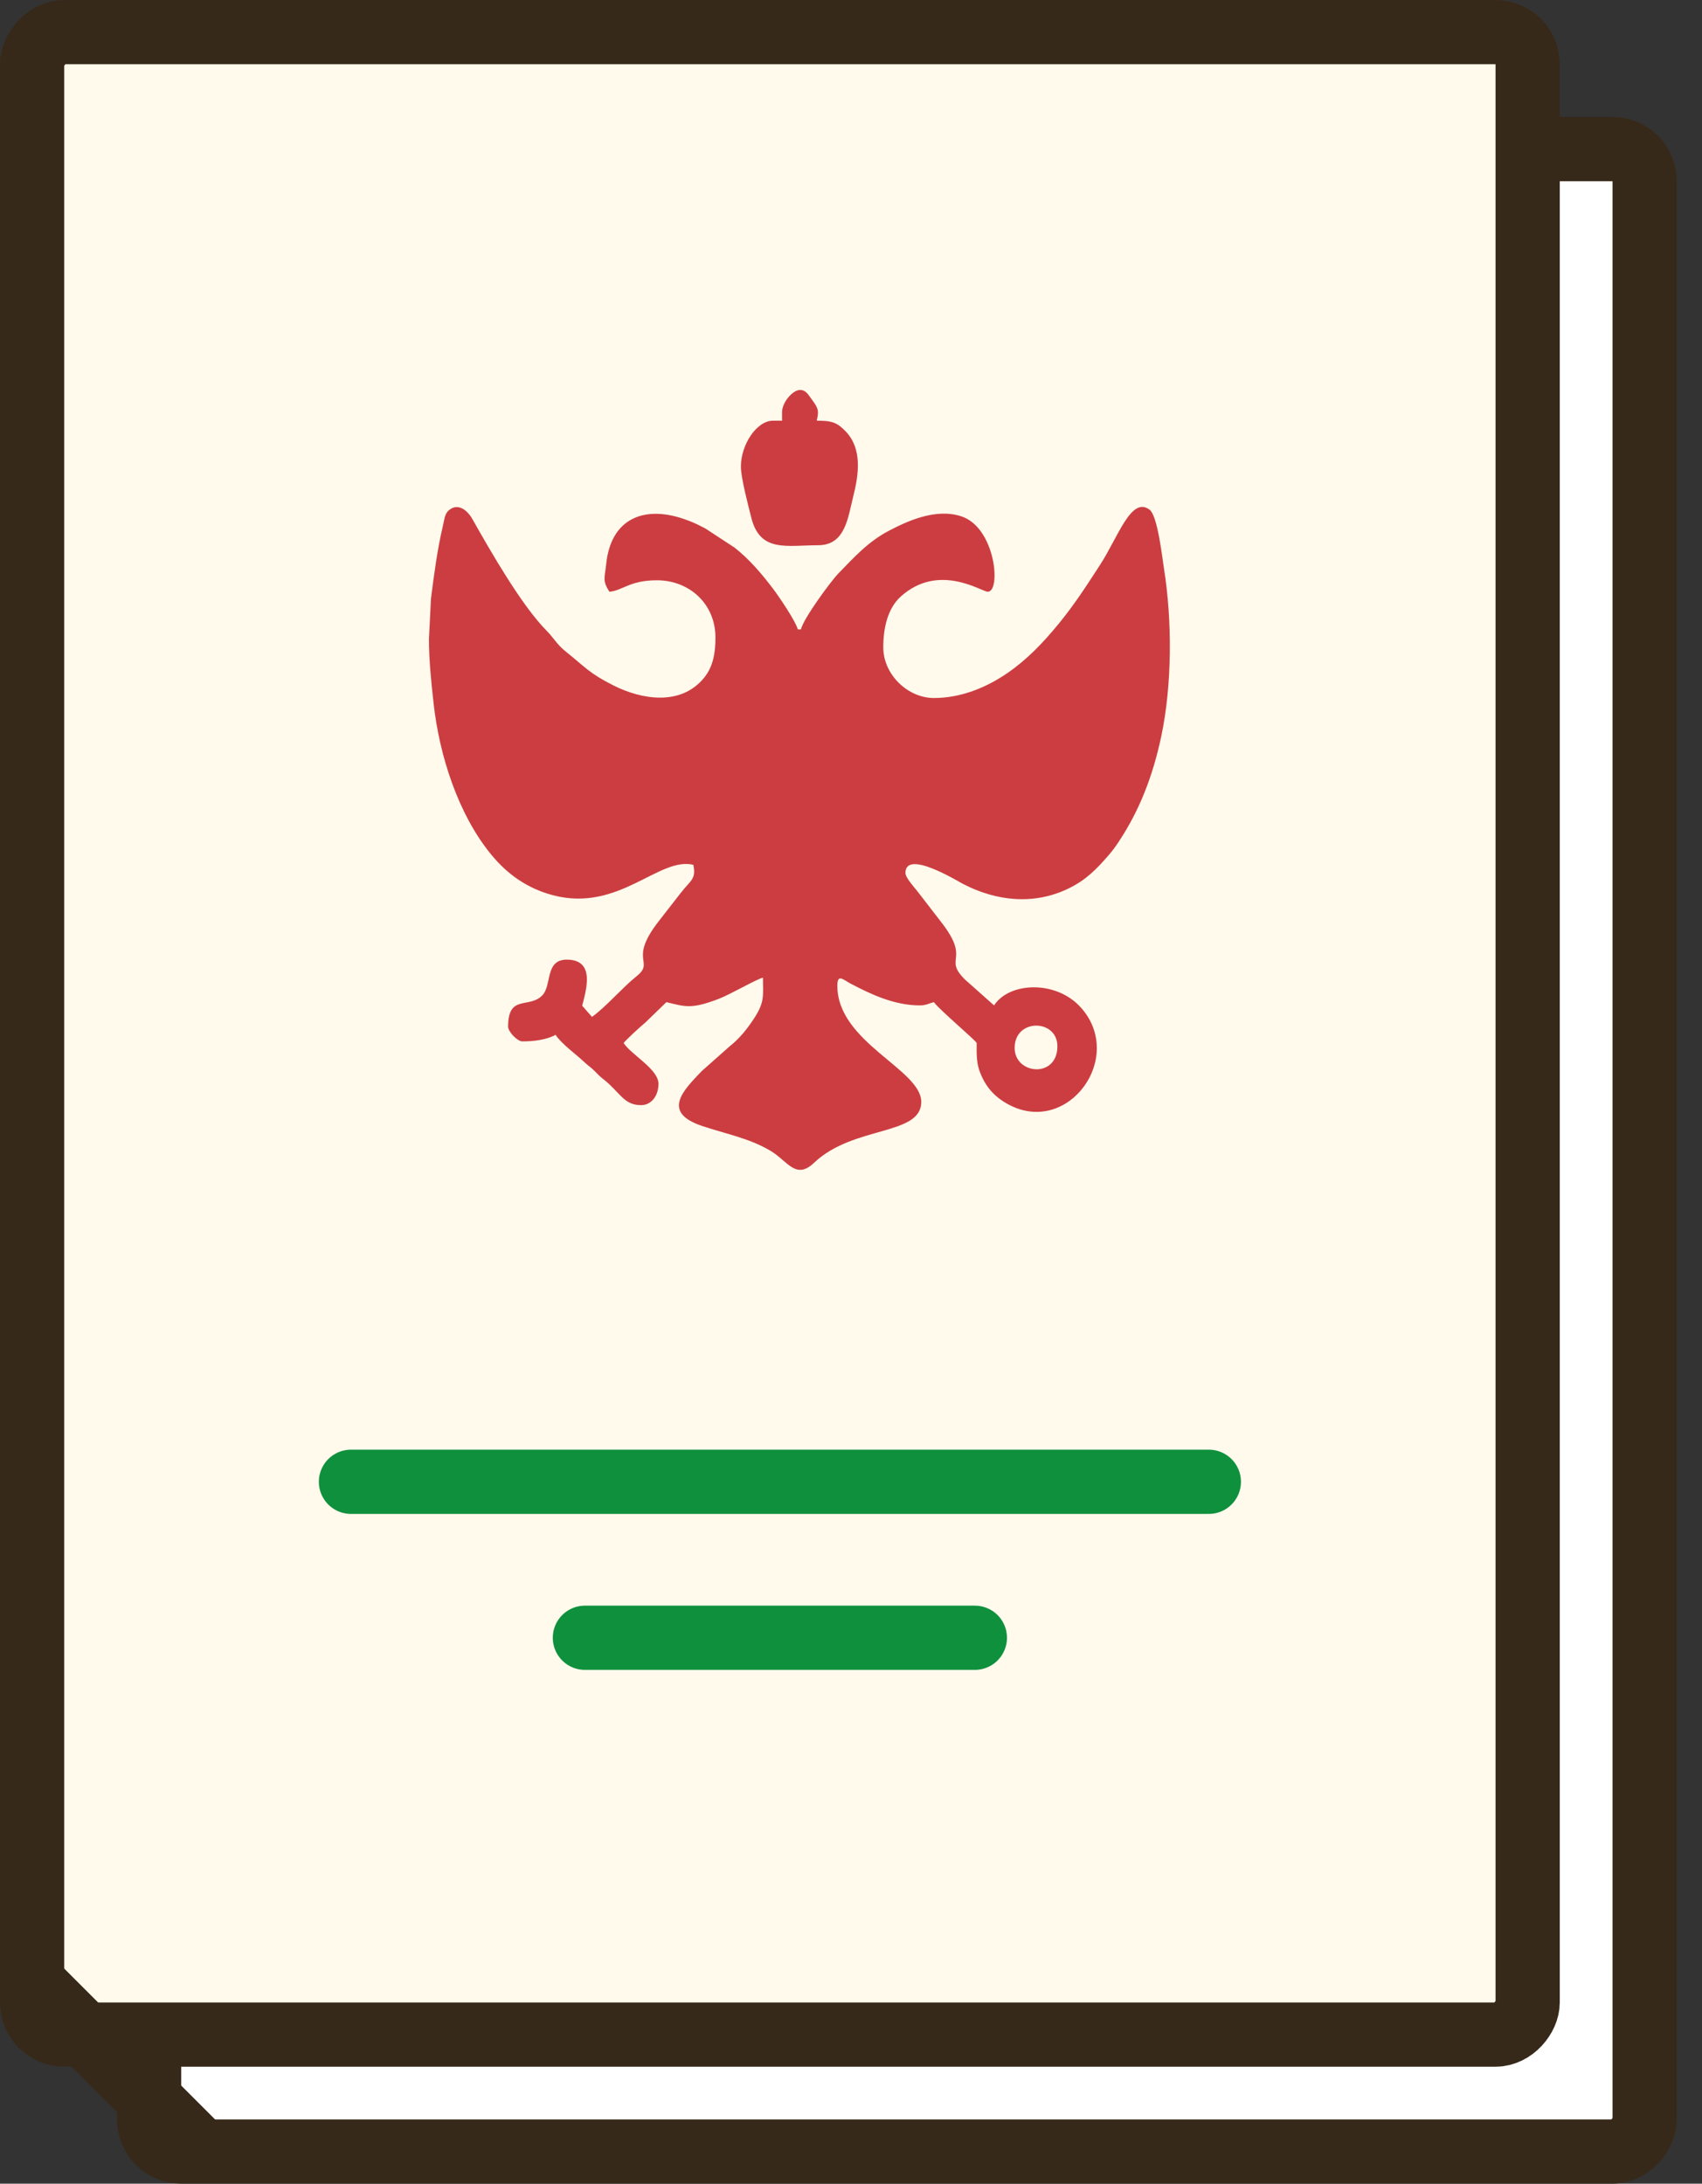 <svg width="53" height="68" viewBox="0 0 53 68" fill="none" xmlns="http://www.w3.org/2000/svg">
<rect x="0" y="0" width="53" height="68" fill="#333333" stroke="none"/>
<g id="tk">
<g id="Group 15">
<rect id="Rectangle 9" x="1" y="-1" width="46.571" height="62.357" rx="1" transform="matrix(1 0 0 -1 3.643 66)" fill="white" stroke="#372919" stroke-width="2"/>
<rect id="Rectangle 8" x="1" y="-1" width="46.571" height="62.357" rx="1" transform="matrix(1 0 0 -1 0 62.357)" fill="#FFFAEC" stroke="#372919" stroke-width="2"/>
<g id="mutan">
<path id="Vector" fill-rule="evenodd" clip-rule="evenodd" d="M31.596 32.632C31.596 31.704 32.927 31.726 32.927 32.581C32.927 33.59 31.596 33.465 31.596 32.632ZM13.357 19.903C13.357 20.573 13.435 21.294 13.501 21.893C13.681 23.537 14.272 25.363 15.294 26.609C15.808 27.237 16.436 27.671 17.221 27.878C19.273 28.418 20.516 26.672 21.589 26.93C21.69 27.375 21.495 27.422 21.201 27.802L20.52 28.677C19.545 29.921 20.408 29.933 19.822 30.4C19.389 30.746 18.84 31.384 18.434 31.665L18.129 31.318C18.259 30.81 18.542 29.883 17.646 29.883C16.97 29.883 17.188 30.674 16.893 30.989C16.483 31.425 15.822 30.944 15.822 31.97C15.822 32.128 16.112 32.429 16.265 32.429C16.624 32.429 17.02 32.379 17.301 32.225C17.484 32.508 17.954 32.842 18.2 33.078C18.326 33.2 18.393 33.224 18.521 33.357C18.645 33.484 18.663 33.506 18.808 33.621C19.313 34.024 19.424 34.414 19.963 34.414C20.296 34.414 20.505 34.106 20.505 33.752C20.505 33.293 19.658 32.846 19.42 32.48C19.472 32.399 19.975 31.938 20.09 31.847L20.751 31.207C21.335 31.347 21.521 31.434 22.379 31.105C22.754 30.962 23.521 30.508 23.758 30.443C23.758 30.978 23.823 31.188 23.493 31.696C23.264 32.047 23.032 32.337 22.723 32.581L21.848 33.357C21.27 33.961 20.598 34.633 21.853 35.059C22.585 35.307 23.33 35.439 24.003 35.842C24.522 36.151 24.779 36.753 25.349 36.21C26.576 35.04 28.688 35.376 28.688 34.312C28.688 33.3 26.075 32.461 26.075 30.698C26.075 30.308 26.255 30.508 26.486 30.629C27.136 30.973 27.864 31.308 28.638 31.308C28.851 31.308 28.906 31.249 29.082 31.207C29.214 31.41 30.413 32.423 30.413 32.48C30.413 32.73 30.401 33.051 30.491 33.316C30.668 33.836 30.977 34.176 31.447 34.416C33.287 35.352 35.044 32.913 33.655 31.371C32.885 30.516 31.43 30.577 30.955 31.308L30.055 30.508C29.346 29.812 30.258 29.921 29.295 28.696L28.551 27.733C28.46 27.618 28.195 27.328 28.195 27.184C28.195 26.439 29.818 27.437 29.986 27.524C31.029 28.067 32.208 28.192 33.289 27.66C33.819 27.4 34.148 27.064 34.517 26.637C34.644 26.491 34.733 26.37 34.84 26.207C35.489 25.226 35.898 24.166 36.16 22.937C36.502 21.328 36.503 19.309 36.245 17.699C36.191 17.364 36.051 16.062 35.796 15.871C35.224 15.443 34.824 16.716 34.248 17.602C33.83 18.246 33.443 18.846 32.962 19.43C32.486 20.008 32.001 20.523 31.38 20.953C30.719 21.41 29.923 21.736 29.082 21.736C28.262 21.736 27.505 21 27.505 20.158C27.505 19.542 27.648 18.94 28.047 18.579C29.233 17.507 30.572 18.427 30.758 18.427C31.181 18.427 31.005 16.422 29.928 16.076C29.134 15.821 28.263 16.223 27.685 16.525C27.034 16.865 26.601 17.35 26.111 17.853C25.867 18.104 25.017 19.264 24.941 19.598H24.843C24.776 19.341 24.257 18.577 24.082 18.346C23.721 17.869 23.34 17.418 22.872 17.051L21.967 16.458C21.703 16.323 21.581 16.257 21.276 16.154C20.049 15.74 19.024 16.147 18.877 17.561C18.831 18.005 18.753 18.082 18.977 18.427C19.387 18.392 19.608 18.07 20.456 18.07C21.47 18.07 22.279 18.809 22.279 19.852C22.279 20.325 22.21 20.759 21.921 21.111C21.197 21.992 19.983 21.786 19.107 21.347C18.344 20.964 18.212 20.764 17.617 20.289C17.345 20.072 17.246 19.868 17.017 19.636C16.236 18.842 15.297 17.203 14.71 16.164C14.559 15.896 14.259 15.637 13.967 15.899C13.846 16.008 13.835 16.191 13.791 16.38C13.617 17.109 13.513 17.913 13.42 18.644L13.357 19.903L13.357 19.903Z" fill="#CC3D41"/>
<path id="Vector_2" fill-rule="evenodd" clip-rule="evenodd" d="M24.353 12.834V13.1H24.072C23.563 13.1 23.071 13.842 23.071 14.534C23.071 14.875 23.308 15.777 23.396 16.124C23.669 17.212 24.499 16.979 25.474 16.979C26.325 16.979 26.402 16.123 26.57 15.458C26.747 14.759 26.849 13.974 26.339 13.439C26.067 13.153 25.906 13.1 25.434 13.1C25.487 12.833 25.519 12.754 25.285 12.447C25.179 12.308 25.103 12.143 24.913 12.143C24.684 12.143 24.353 12.531 24.353 12.834Z" fill="#CC3D41"/>
</g>
<path id="Line 2" d="M1.214 61.929L6.071 66.786" stroke="#372919" stroke-width="2" stroke-linecap="round"/>
</g>
<path id="Line 6" d="M10.929 46.143H37.643" stroke="#0F903D" stroke-width="2" stroke-linecap="round"/>
<path id="Line 7" d="M18.214 51H30.357" stroke="#0F903D" stroke-width="2" stroke-linecap="round"/>
</g>
</svg>
